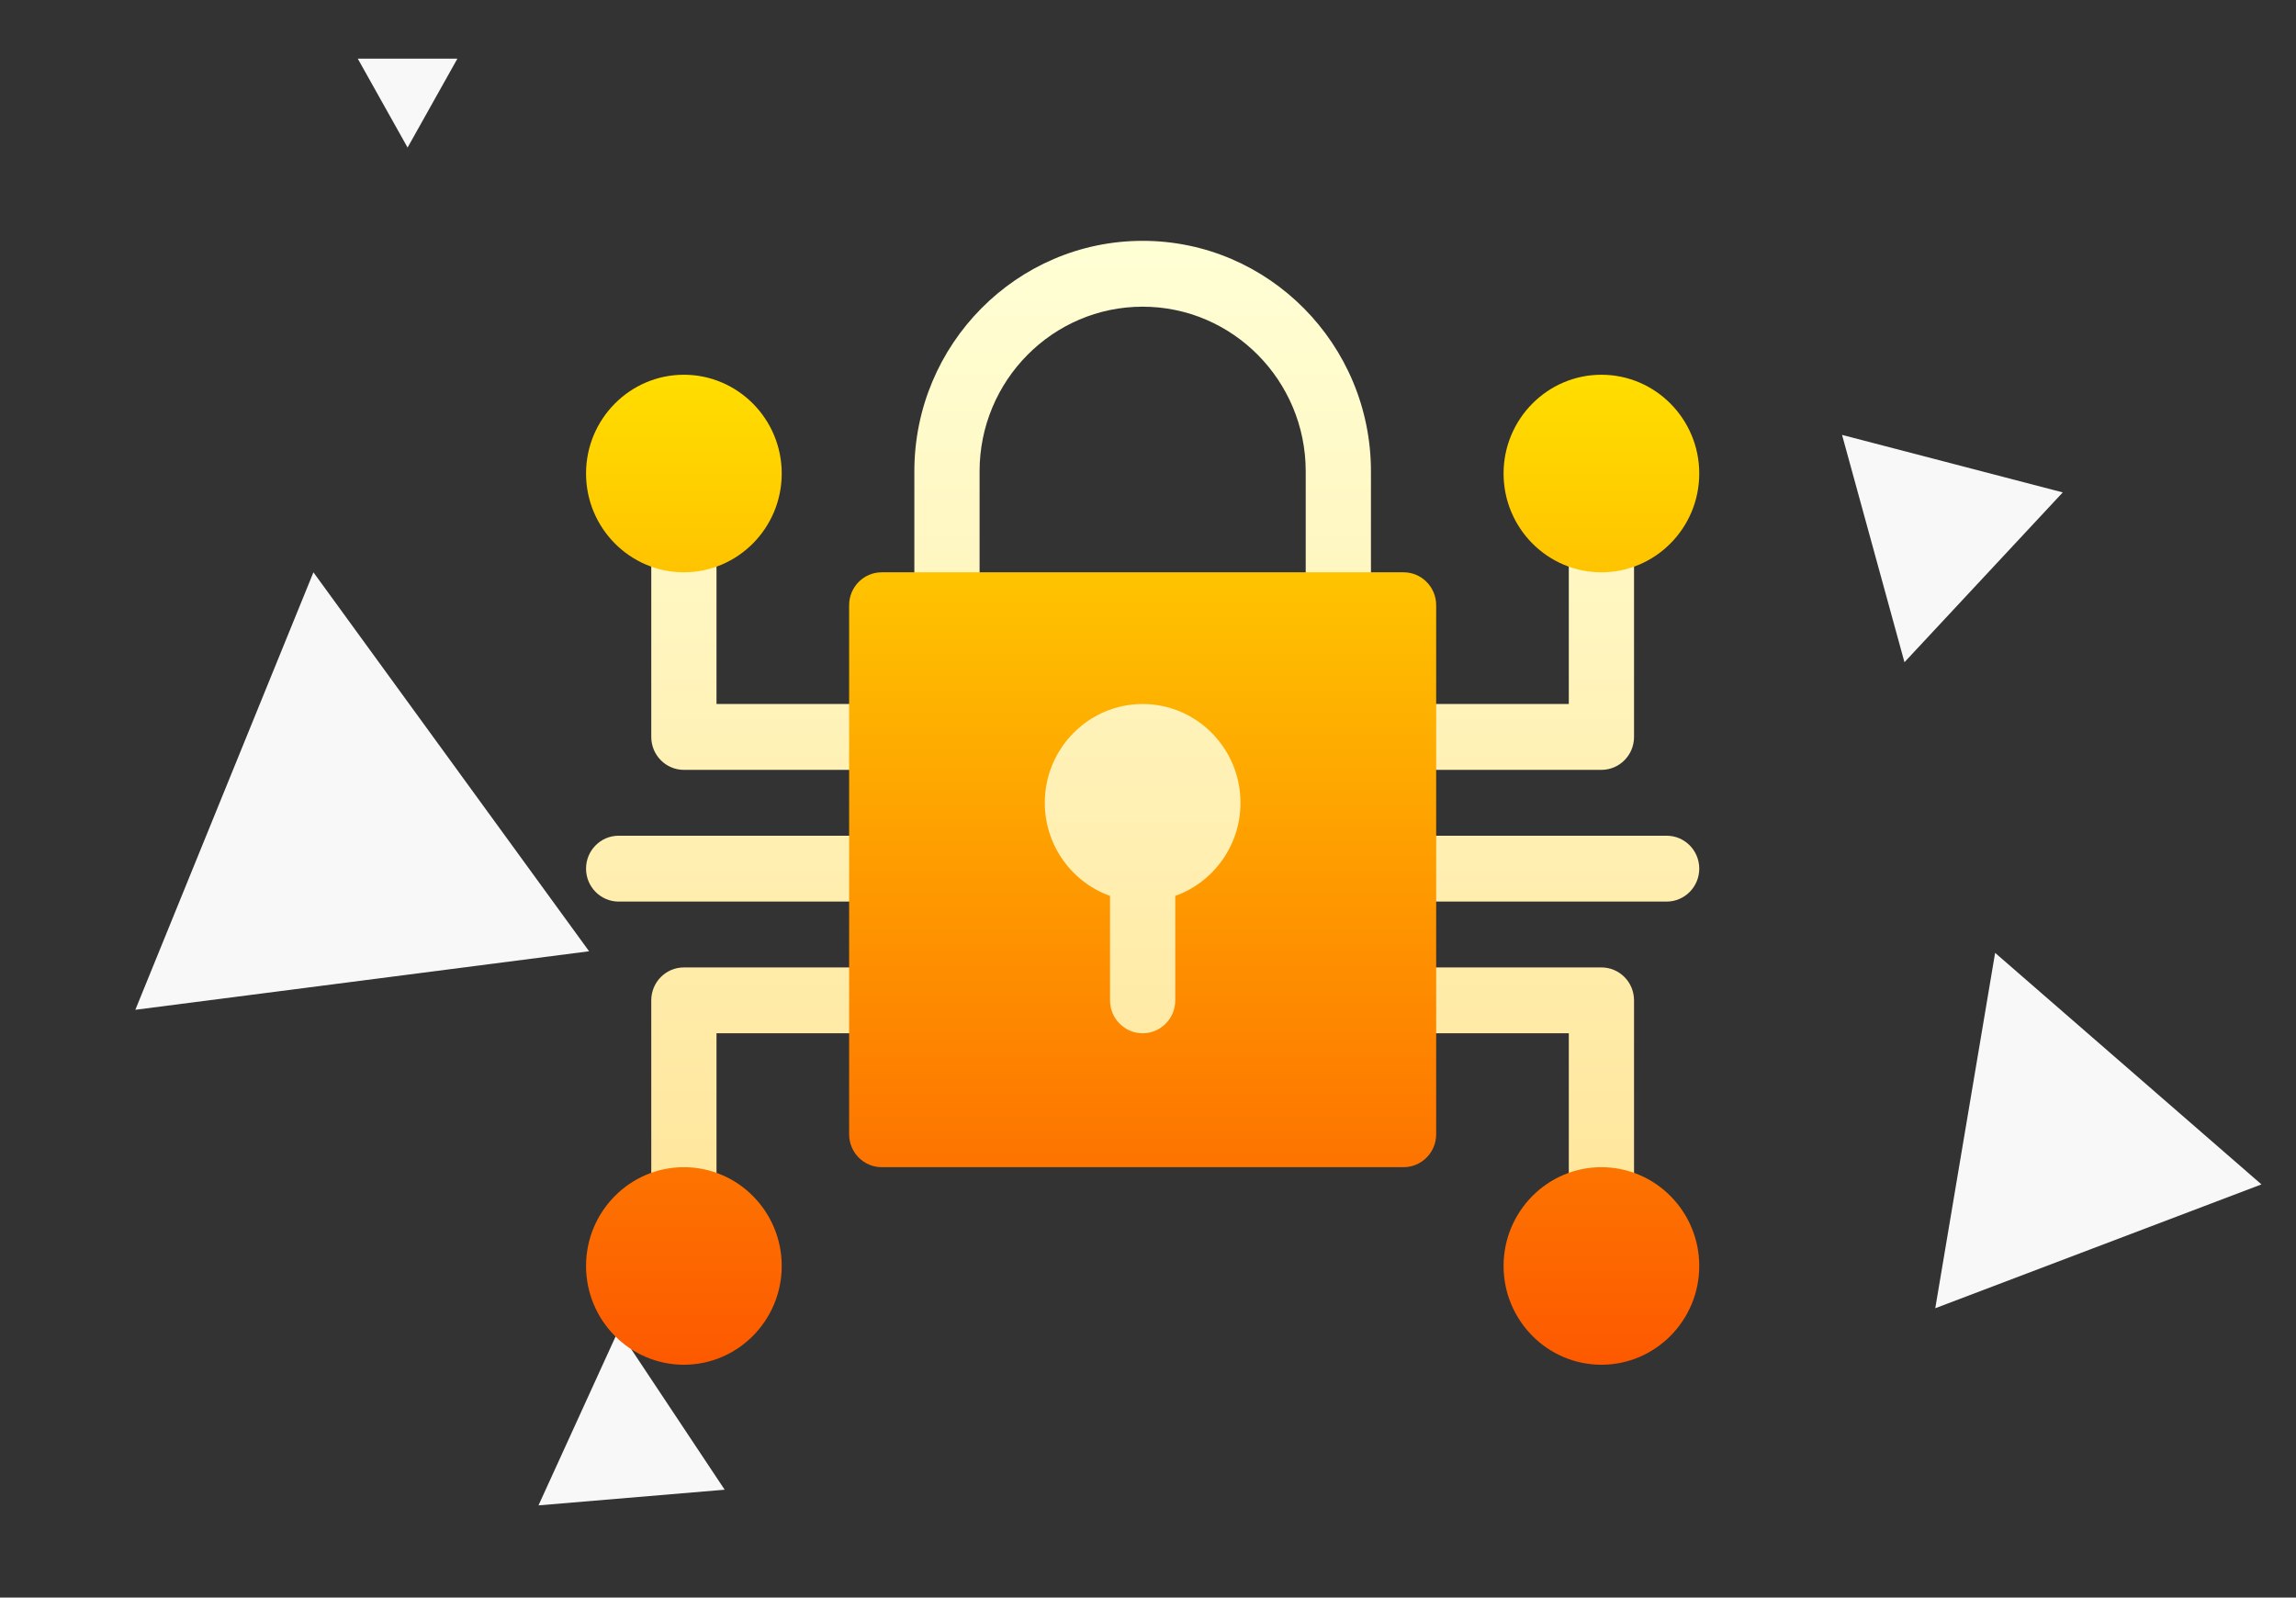 <svg width="286" height="199" viewBox="0 0 286 199" fill="none" xmlns="http://www.w3.org/2000/svg">
<rect x="0" y="0" width="286" height="199" fill="#333333" stroke="none"/>
<path d="M56.974 7.308L50.77 18.381L44.567 7.308L56.974 7.308Z" fill="#F8F8F8"/>
<path d="M229.454 54.174L256.947 61.337L237.229 82.489L229.454 54.174Z" fill="#F8F8F8"/>
<path d="M90.268 185.567L67.077 187.518L77.047 165.679L90.268 185.567Z" fill="#F8F8F8"/>
<path d="M73.38 118.495L16.859 125.785L39.042 71.291L73.38 118.495Z" fill="#F8F8F8"/>
<path d="M281.696 147.535L241.066 162.96L248.521 118.695L281.696 147.535Z" fill="#F8F8F8"/>
<g clip-path="url(#clip0)">
<path d="M124.187 133.359H159.937V84.688H124.187V133.359ZM207.604 104.102H174.833C172.59 104.102 170.771 105.938 170.771 108.203C170.771 110.468 172.59 112.305 174.833 112.305H207.604C209.848 112.305 211.667 110.468 211.667 108.203C211.667 105.938 209.848 104.102 207.604 104.102ZM109.833 104.102H77.062C74.819 104.102 73 105.938 73 108.203C73 110.468 74.819 112.305 77.062 112.305H109.833C112.077 112.305 113.896 110.468 113.896 108.203C113.896 105.938 112.077 104.102 109.833 104.102ZM170.771 58.711C170.771 42.88 158.014 30 142.333 30C126.653 30 113.896 42.88 113.896 58.711V75.391C113.896 77.656 115.715 79.492 117.958 79.492C120.202 79.492 122.021 77.656 122.021 75.391V58.711C122.021 47.403 131.133 38.203 142.333 38.203C153.534 38.203 162.646 47.403 162.646 58.711V75.391C162.646 77.656 164.465 79.492 166.708 79.492C168.952 79.492 170.771 77.656 170.771 75.391V58.711ZM174.833 95.898H199.479C201.723 95.898 203.542 94.062 203.542 91.797V67.188C203.542 64.922 201.723 63.086 199.479 63.086C197.236 63.086 195.417 64.922 195.417 67.188V87.695H174.833C172.59 87.695 170.771 89.532 170.771 91.797C170.771 94.062 172.59 95.898 174.833 95.898ZM109.833 87.695H89.25V67.188C89.25 64.922 87.431 63.086 85.188 63.086C82.944 63.086 81.125 64.922 81.125 67.188V91.797C81.125 94.062 82.944 95.898 85.188 95.898H109.833C112.077 95.898 113.896 94.062 113.896 91.797C113.896 89.532 112.077 87.695 109.833 87.695ZM199.479 120.508H174.833C172.59 120.508 170.771 122.344 170.771 124.609C170.771 126.875 172.59 128.711 174.833 128.711H195.417V149.492C195.417 151.757 197.236 153.594 199.479 153.594C201.723 153.594 203.542 151.757 203.542 149.492V124.609C203.542 122.344 201.723 120.508 199.479 120.508ZM109.833 120.508H85.188C82.944 120.508 81.125 122.344 81.125 124.609V149.492C81.125 151.757 82.944 153.594 85.188 153.594C87.431 153.594 89.25 151.757 89.25 149.492V128.711H109.833C112.077 128.711 113.896 126.875 113.896 124.609C113.896 122.344 112.077 120.508 109.833 120.508Z" fill="url(#paint0_linear)"/>
<path d="M174.833 71.289H109.833C107.59 71.289 105.771 73.126 105.771 75.391V141.289C105.771 143.554 107.59 145.391 109.833 145.391H174.833C177.077 145.391 178.896 143.554 178.896 141.289V75.391C178.896 73.126 177.077 71.289 174.833 71.289ZM146.396 111.599V124.609C146.396 126.875 144.577 128.711 142.333 128.711C140.09 128.711 138.271 126.875 138.271 124.609V111.599C133.542 109.906 130.146 105.347 130.146 100C130.146 93.215 135.613 87.695 142.333 87.695C149.054 87.695 154.521 93.215 154.521 100C154.521 105.347 151.124 109.906 146.396 111.599ZM85.188 46.68C78.467 46.68 73 52.2 73 58.984C73 65.769 78.467 71.289 85.188 71.289C91.908 71.289 97.375 65.769 97.375 58.984C97.375 52.2 91.908 46.68 85.188 46.68ZM199.479 71.289C206.199 71.289 211.667 65.769 211.667 58.984C211.667 52.2 206.199 46.68 199.479 46.68C192.759 46.68 187.292 52.2 187.292 58.984C187.292 65.769 192.759 71.289 199.479 71.289ZM85.188 145.391C78.467 145.391 73 150.911 73 157.695C73 164.48 78.467 170 85.188 170C91.908 170 97.375 164.48 97.375 157.695C97.375 150.911 91.908 145.391 85.188 145.391ZM199.479 145.391C192.759 145.391 187.292 150.911 187.292 157.695C187.292 164.48 192.759 170 199.479 170C206.199 170 211.667 164.48 211.667 157.695C211.667 150.911 206.199 145.391 199.479 145.391Z" fill="url(#paint1_linear)"/>
</g>
<defs>
<linearGradient id="paint0_linear" x1="142.333" y1="153.594" x2="142.333" y2="30" gradientUnits="userSpaceOnUse">
<stop stop-color="#FFE59A"/>
<stop offset="1" stop-color="#FFFFD5"/>
</linearGradient>
<linearGradient id="paint1_linear" x1="142.333" y1="170" x2="142.333" y2="46.68" gradientUnits="userSpaceOnUse">
<stop stop-color="#FD5900"/>
<stop offset="1" stop-color="#FFDE00"/>
</linearGradient>
<clipPath id="clip0">
<rect width="138.667" height="140" fill="white" transform="translate(73 30)"/>
</clipPath>
</defs>
</svg>
